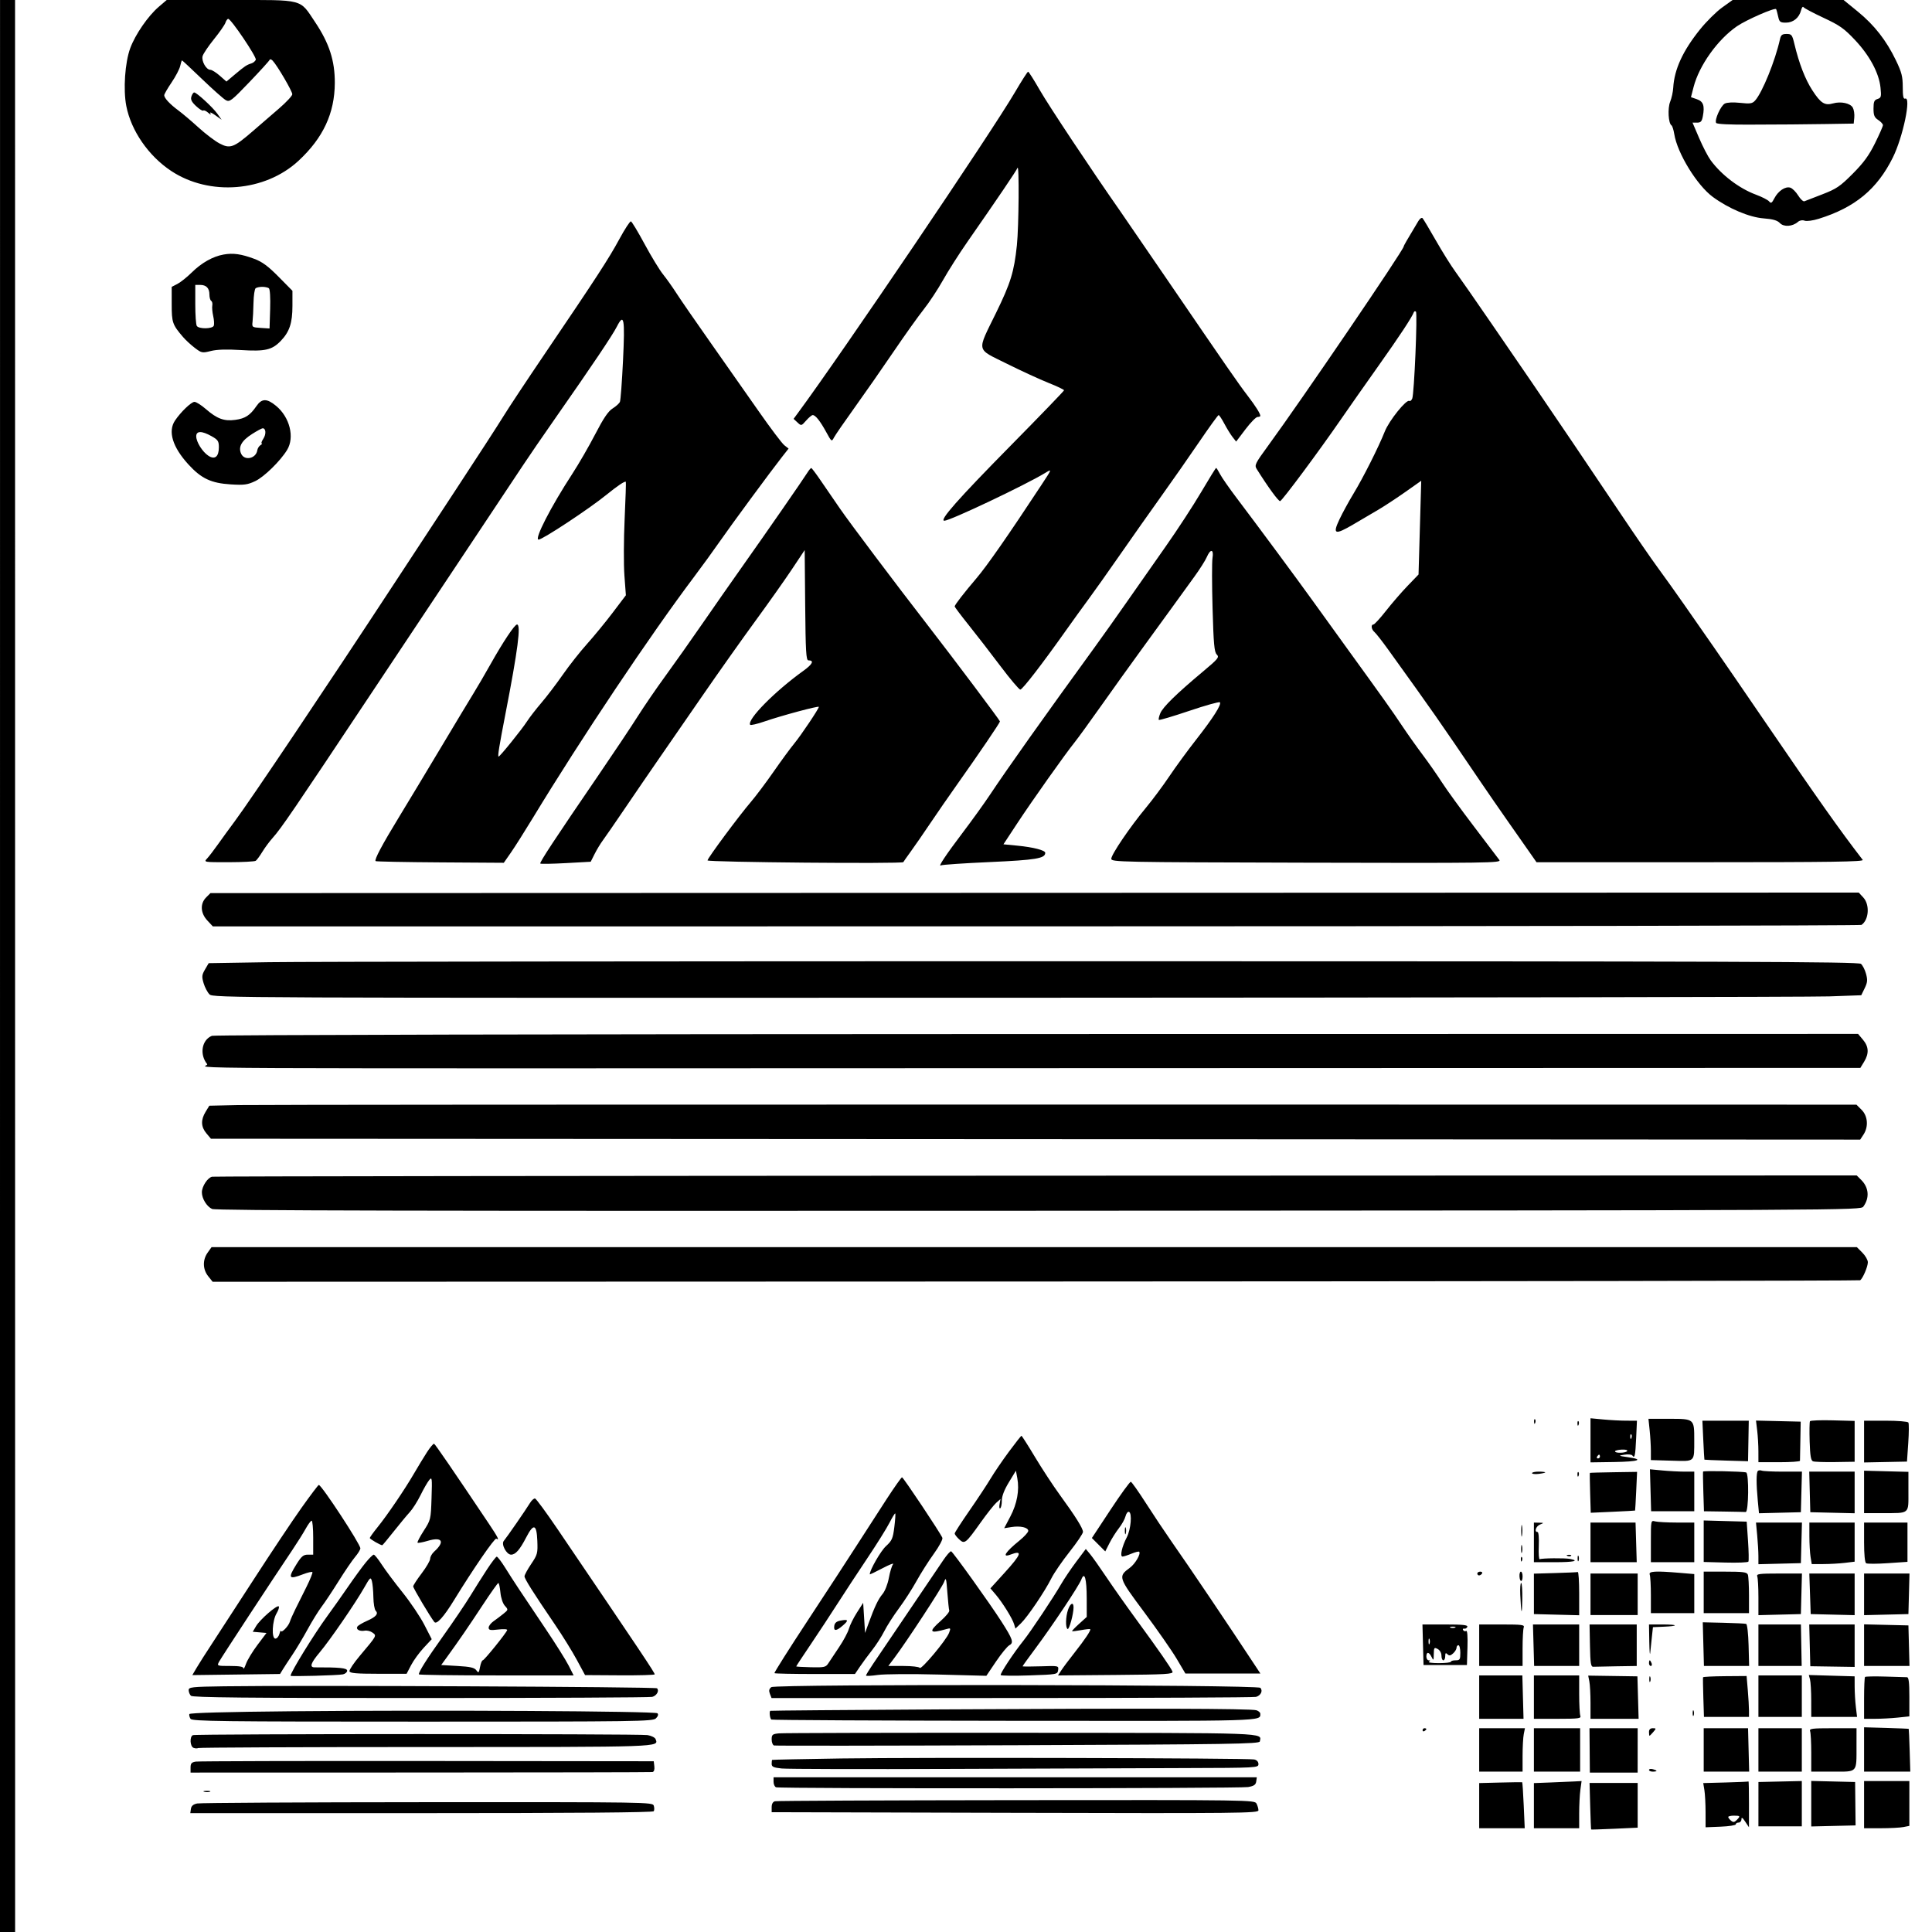 <svg xmlns="http://www.w3.org/2000/svg" width="1024" height="1024" viewBox="0 0 1024 1024" version="1.1">
	<path d="M 0.005 512 L -0.009 1024 4.001 1024 L 8.011 1024 7.994 512 L 7.978 0 3.998 0 L 0.019 0 0.005 512 M 84.167 3.589 C 78.479 8.458, 71.738 18.225, 69.045 25.500 C 66.229 33.107, 65.246 47.460, 66.942 56.184 C 69.490 69.287, 78.693 82.619, 90.682 90.577 C 110.995 104.060, 140.504 101.700, 158.276 85.172 C 171.301 73.059, 177.372 60.024, 177.454 44 C 177.514 32.197, 174.512 22.919, 166.999 11.696 C 158.656 -0.769, 161.598 0, 122.220 -0 L 88.360 -0 84.167 3.589 M 912.750 3.993 C 909.683 6.189, 904.416 11.414, 901.045 15.604 C 891.928 26.937, 887.406 36.778, 886.848 46.500 C 886.722 48.700, 885.990 52.042, 885.222 53.926 C 883.810 57.391, 884.262 65.426, 885.926 66.455 C 886.372 66.730, 887.032 68.799, 887.392 71.052 C 889.022 81.245, 899.429 98.208, 907.840 104.383 C 916.242 110.550, 927.178 115.167, 934.760 115.748 C 939.684 116.126, 942.007 116.794, 943.381 118.231 C 945.463 120.407, 950.076 120.106, 952.934 117.608 C 953.881 116.780, 955.280 116.524, 956.472 116.961 C 957.588 117.369, 960.845 116.935, 963.972 115.962 C 983.172 109.990, 994.921 100.277, 1003.240 83.500 C 1008.635 72.621, 1013.149 50.961, 1009.750 52.266 C 1008.828 52.620, 1008.500 51.010, 1008.499 46.123 C 1008.498 40.569, 1007.916 38.290, 1004.888 32 C 999.807 21.443, 993.464 13.325, 984.702 6.165 L 977.157 -0 947.741 -0 L 918.326 -0 912.750 3.993 M 954.607 5.430 C 953.602 9.432, 950.465 12, 946.579 12 C 943.530 12, 943.083 11.647, 942.462 8.750 C 942.078 6.962, 941.592 5.204, 941.381 4.843 C 940.808 3.863, 925.526 10.542, 920.619 13.918 C 910.394 20.953, 900.586 34.694, 897.639 46.112 L 896.248 51.500 899.374 52.584 C 902.811 53.776, 903.595 56.014, 902.541 61.631 C 902.031 64.353, 901.445 65, 899.493 65 L 897.076 65 900.603 73.241 C 902.543 77.774, 905.296 83.061, 906.719 84.991 C 912.473 92.791, 921.850 99.901, 930.704 103.179 C 933.892 104.359, 937.030 105.968, 937.677 106.754 C 938.659 107.945, 939.119 107.671, 940.448 105.101 C 942.471 101.188, 946.294 98.641, 948.901 99.469 C 950.001 99.818, 951.877 101.683, 953.070 103.613 C 954.263 105.543, 955.748 106.923, 956.369 106.679 C 956.991 106.436, 961.299 104.767, 965.943 102.971 C 973.368 100.099, 975.299 98.788, 981.969 92.092 C 987.733 86.305, 990.566 82.431, 993.776 75.951 C 996.099 71.262, 998 66.931, 998 66.328 C 998 65.724, 996.875 64.493, 995.500 63.592 C 993.459 62.255, 993 61.144, 993 57.544 C 993 53.924, 993.381 53.014, 995.129 52.459 C 997.051 51.849, 997.204 51.263, 996.704 46.416 C 995.906 38.689, 990.963 29.468, 983.191 21.206 C 977.451 15.105, 975.079 13.431, 966.500 9.430 C 961 6.864, 956.222 4.326, 955.882 3.788 C 955.542 3.250, 954.969 3.989, 954.607 5.430 M 119.491 12.028 C 119.137 13.144, 116.401 17.081, 113.410 20.778 C 110.420 24.475, 107.705 28.516, 107.376 29.757 C 106.686 32.369, 109.315 37, 111.488 37 C 112.281 37, 114.526 38.401, 116.475 40.112 L 120.020 43.225 124.609 39.362 C 129.743 35.041, 130.732 34.382, 133.273 33.595 C 134.248 33.293, 135.284 32.423, 135.576 31.662 C 136.120 30.244, 122.466 10, 120.966 10 C 120.509 10, 119.845 10.913, 119.491 12.028 M 943.432 20.750 C 940.918 32.153, 934.056 49.071, 930.231 53.298 C 928.767 54.915, 927.648 55.088, 922.332 54.519 C 918.613 54.121, 915.360 54.272, 914.189 54.899 C 911.993 56.074, 908.627 63.587, 909.595 65.153 C 909.990 65.793, 916.806 66.128, 927.863 66.052 C 937.563 65.984, 947.300 65.938, 949.500 65.949 C 951.700 65.961, 960.025 65.864, 968 65.735 L 982.500 65.500 982.810 62.296 C 982.980 60.534, 982.637 58.191, 982.048 57.089 C 980.772 54.705, 975.688 53.611, 971.500 54.819 C 967.164 56.069, 964.996 54.689, 960.578 47.867 C 956.748 41.951, 953.555 33.697, 951.056 23.250 C 949.901 18.422, 949.569 18, 946.919 18 C 944.590 18, 943.922 18.527, 943.432 20.750 M 142.866 31.777 C 142.665 32.312, 137.863 37.594, 132.197 43.515 C 122.687 53.451, 121.724 54.189, 119.697 53.095 C 118.488 52.442, 112.836 47.429, 107.136 41.954 C 101.435 36.479, 96.633 32, 96.465 32 C 96.297 32, 95.865 33.338, 95.506 34.974 C 95.147 36.609, 93.087 40.546, 90.929 43.724 C 88.771 46.901, 87.019 49.950, 87.036 50.500 C 87.083 52.029, 90.070 55.233, 94.500 58.506 C 96.700 60.131, 101.508 64.204, 105.184 67.556 C 108.860 70.909, 113.862 74.710, 116.299 76.003 C 121.915 78.982, 123.826 78.294, 133.748 69.723 C 137.710 66.300, 144.078 60.800, 147.898 57.500 C 151.719 54.200, 154.879 50.813, 154.922 49.974 C 154.999 48.469, 146.997 34.769, 144.512 32.152 C 143.797 31.399, 143.071 31.233, 142.866 31.777 M 538.024 48.750 C 525.339 70.417, 446.208 187.363, 422.655 219.250 L 420.623 222.001 422.670 223.908 C 424.693 225.792, 424.747 225.780, 427.268 222.907 C 428.672 221.308, 430.240 220, 430.755 220 C 432.207 220, 434.697 223.126, 437.878 228.944 C 440.743 234.183, 440.807 234.228, 442.034 231.882 C 442.720 230.572, 447.644 223.425, 452.977 216 C 458.310 208.575, 467.561 195.300, 473.535 186.500 C 479.509 177.700, 486.727 167.575, 489.575 164 C 492.423 160.425, 497.027 153.450, 499.807 148.500 C 502.586 143.550, 508.380 134.450, 512.680 128.277 C 528.667 105.333, 538.744 90.457, 539.285 89 C 540.263 86.367, 540.004 120.129, 538.971 130 C 537.497 144.069, 535.670 149.997, 527.926 165.832 C 517.622 186.903, 517.124 184.555, 533.638 192.769 C 541.262 196.562, 551.212 201.141, 555.750 202.945 C 560.288 204.749, 563.987 206.512, 563.971 206.862 C 563.956 207.213, 551.304 220.325, 535.857 236 C 507.644 264.630, 497.604 276, 500.536 276 C 503.528 276, 543.208 257.194, 553.927 250.696 C 557.669 248.427, 557.691 248.356, 552.002 257 C 534.320 283.867, 523.150 299.909, 517.535 306.500 C 510.915 314.270, 506 320.624, 506 321.412 C 506 321.755, 509.333 326.191, 513.406 331.268 C 517.480 336.346, 525.044 346.125, 530.215 353 C 535.386 359.875, 540.140 365.500, 540.780 365.500 C 541.926 365.500, 552.282 352.085, 565 334.124 C 568.575 329.075, 573.904 321.695, 576.841 317.722 C 579.779 313.750, 587.344 303.075, 593.651 294 C 599.959 284.925, 609.792 270.975, 615.502 263 C 621.212 255.025, 630.249 242.087, 635.582 234.250 C 640.916 226.412, 645.556 220, 645.892 220 C 646.228 220, 647.608 222.083, 648.959 224.628 C 650.309 227.174, 652.263 230.336, 653.300 231.655 L 655.186 234.052 660.127 227.526 C 662.844 223.937, 665.727 221, 666.534 221 C 667.340 221, 668 220.745, 668 220.434 C 668 219.218, 665.497 215.244, 661.194 209.628 C 656.377 203.340, 651.169 195.825, 618.146 147.500 C 606.495 130.450, 595.386 114.250, 593.460 111.500 C 578.925 90.748, 555.806 55.952, 551.159 47.833 C 548.063 42.425, 545.257 38, 544.924 38 C 544.590 38, 541.486 42.837, 538.024 48.750 M 101.455 51.142 C 100.939 52.766, 101.542 54, 103.948 56.249 C 105.692 57.879, 107.394 58.939, 107.729 58.605 C 108.064 58.270, 109.239 58.784, 110.341 59.748 C 111.627 60.873, 112.039 60.982, 111.491 60.053 C 111.022 59.258, 112.177 59.702, 114.056 61.040 L 117.473 63.473 115.216 60.304 C 112.772 56.871, 104.214 49, 102.927 49 C 102.491 49, 101.829 49.964, 101.455 51.142 M 751.772 117.143 C 745.490 127.612, 744 130.195, 744 130.616 C 744 132.438, 690.125 211.619, 672.107 236.279 C 665.207 245.722, 664.806 246.547, 666.107 248.625 C 672.057 258.134, 677.665 265.817, 678.500 265.605 C 679.625 265.320, 699.006 239.256, 710.552 222.500 C 714.721 216.450, 723.718 203.625, 730.545 194 C 741.777 178.165, 748.336 168.227, 749.353 165.500 C 749.558 164.950, 750.061 164.811, 750.471 165.191 C 751.367 166.023, 749.554 208.755, 748.517 211.244 C 748.117 212.204, 747.432 212.767, 746.994 212.496 C 745.419 211.523, 736.283 222.875, 733.981 228.666 C 730.667 237.005, 722.540 253.145, 717.356 261.685 C 714.913 265.708, 711.582 271.812, 709.952 275.250 C 706.155 283.257, 707.441 283.729, 717.302 277.944 C 721.261 275.621, 727.200 272.130, 730.500 270.186 C 733.800 268.242, 740.276 263.989, 744.892 260.733 L 753.284 254.814 752.569 279.657 L 751.854 304.500 746.072 310.500 C 742.891 313.800, 737.730 319.762, 734.602 323.750 C 731.474 327.738, 728.484 331, 727.957 331 C 726.483 331, 726.823 333.609, 728.476 334.980 C 729.288 335.654, 732.590 339.872, 735.813 344.353 C 760.074 378.085, 761.774 380.518, 785.167 415 C 788.712 420.225, 794.929 429.225, 798.982 435 C 803.035 440.775, 808.158 448.087, 810.367 451.250 L 814.382 457 901.313 457 C 970.706 457, 988.050 456.748, 987.280 455.750 C 975.082 439.941, 963.751 423.918, 935.478 382.500 C 924.966 367.100, 912.760 349.325, 908.354 343 C 903.947 336.675, 896.892 326.550, 892.675 320.500 C 888.458 314.450, 882.194 305.675, 878.755 301 C 875.316 296.325, 866.475 283.500, 859.108 272.500 C 843.872 249.749, 821.770 217.048, 812.134 203 C 808.550 197.775, 798.827 183.600, 790.526 171.500 C 782.226 159.400, 773.615 147.025, 771.391 144 C 769.167 140.975, 764.521 133.550, 761.067 127.500 C 757.612 121.450, 754.426 116.114, 753.986 115.643 C 753.546 115.172, 752.550 115.847, 751.772 117.143 M 328.245 126.781 C 322.707 137.022, 316.172 147.071, 288.500 187.902 C 279.150 201.699, 269.401 216.418, 266.836 220.613 C 264.270 224.808, 253.020 242.167, 241.836 259.188 C 230.651 276.210, 215.695 298.993, 208.600 309.818 C 173.599 363.222, 132.813 424.018, 124.488 435.198 C 121.744 438.882, 117.735 444.392, 115.578 447.444 C 113.421 450.495, 110.816 453.894, 109.789 454.996 C 107.927 456.994, 107.959 457, 121.211 456.985 C 128.520 456.976, 134.974 456.639, 135.553 456.235 C 136.132 455.831, 137.699 453.700, 139.036 451.500 C 140.372 449.300, 142.877 445.925, 144.603 444 C 149.032 439.058, 155.496 429.585, 196.115 368.500 C 215.864 338.800, 241.021 301, 252.020 284.500 C 263.018 268, 274.387 250.900, 277.283 246.500 C 280.180 242.100, 287.898 230.850, 294.434 221.500 C 313.958 193.574, 324.585 177.760, 326.940 173.131 C 330.740 165.661, 331.289 168.688, 330.210 191.144 C 329.671 202.340, 328.931 212.175, 328.565 213 C 328.198 213.825, 326.459 215.400, 324.699 216.500 C 322.372 217.955, 319.865 221.658, 315.500 230.091 C 312.200 236.466, 306.740 245.916, 303.366 251.091 C 291.934 268.627, 283.021 286, 285.457 286 C 287.565 286, 312.276 269.685, 321.382 262.282 C 327.270 257.494, 331.197 254.864, 331.702 255.369 C 331.850 255.517, 331.567 264.382, 331.072 275.069 C 330.577 285.756, 330.523 299.225, 330.950 305 L 331.729 315.500 324.731 324.737 C 320.882 329.817, 314.756 337.283, 311.117 341.329 C 307.478 345.374, 301.708 352.692, 298.297 357.592 C 294.885 362.491, 289.779 369.200, 286.950 372.500 C 284.121 375.800, 280.682 380.248, 279.307 382.384 C 276.542 386.677, 264.973 401, 264.269 401 C 263.682 401, 264.559 395.548, 267.970 378 C 274.470 344.558, 276.220 331, 274.037 331 C 272.777 331, 266.686 340.122, 260.015 352 C 257.080 357.225, 253.008 364.200, 250.966 367.500 C 248.924 370.800, 241.203 383.625, 233.809 396 C 226.414 408.375, 216.445 424.926, 211.655 432.779 C 202.514 447.766, 198.317 455.650, 199.075 456.409 C 199.324 456.658, 214.715 456.959, 233.277 457.079 L 267.025 457.296 270.785 451.898 C 272.853 448.929, 278.096 440.650, 282.437 433.500 C 308.126 391.186, 344.523 336.776, 368.060 305.500 C 372.199 300, 378.242 291.675, 381.487 287 C 387.646 278.130, 408.596 249.686, 414.534 242.132 L 417.968 237.763 415.709 235.986 C 414.467 235.009, 408.313 226.850, 402.035 217.855 C 395.757 208.860, 384.279 192.500, 376.529 181.500 C 368.779 170.500, 360.704 158.800, 358.585 155.500 C 356.466 152.200, 353.232 147.642, 351.399 145.371 C 349.565 143.100, 345.195 135.924, 341.687 129.423 C 338.180 122.922, 334.903 117.481, 334.405 117.333 C 333.907 117.184, 331.135 121.436, 328.245 126.781 M 118.500 134.910 C 112.771 135.940, 106.845 139.283, 101.622 144.432 C 99.127 146.892, 95.716 149.613, 94.043 150.478 L 91 152.051 91.007 161.276 C 91.014 170.973, 91.385 172.046, 97 178.611 C 98.375 180.218, 101.188 182.817, 103.250 184.386 C 106.843 187.118, 107.199 187.187, 111.750 186.038 C 114.965 185.227, 120.100 185.064, 127.642 185.533 C 140.528 186.335, 144.143 185.513, 148.771 180.731 C 153.426 175.921, 155 171.214, 155 162.097 L 155 154.130 147.664 146.698 C 142.120 141.082, 138.985 138.764, 134.831 137.210 C 127.883 134.610, 123.557 134.001, 118.500 134.910 M 103.500 161.254 C 103.500 166.889, 103.864 172.063, 104.309 172.750 C 105.424 174.473, 112.644 174.370, 113.315 172.621 C 113.606 171.863, 113.465 169.562, 113.002 167.507 C 112.538 165.452, 112.321 162.932, 112.518 161.906 C 112.715 160.881, 112.455 159.781, 111.939 159.462 C 111.422 159.143, 111 157.649, 111 156.141 C 111 152.716, 109.346 150.999, 106.050 151.004 L 103.500 151.008 103.500 161.254 M 135.500 152.765 C 134.950 153.169, 134.436 156.650, 134.357 160.500 C 134.278 164.350, 134.053 168.850, 133.857 170.500 C 133.509 173.422, 133.621 173.508, 138.182 173.802 L 142.865 174.104 143.182 163.802 C 143.370 157.706, 143.092 153.200, 142.500 152.765 C 141.950 152.361, 140.375 152.031, 139 152.031 C 137.625 152.031, 136.050 152.361, 135.500 152.765 M 135.907 215.250 C 132.545 220.151, 129.991 221.814, 124.704 222.541 C 118.808 223.352, 115.057 221.973, 109.109 216.811 C 106.694 214.715, 103.981 213, 103.079 213 C 101.385 213, 95.813 218.344, 92.757 222.901 C 88.904 228.644, 91.448 236.963, 99.875 246.177 C 106.710 253.650, 111.892 256.090, 122.301 256.738 C 129.367 257.178, 131.157 256.939, 135.251 255.014 C 139.937 252.810, 148.555 244.392, 152.158 238.500 C 156.262 231.789, 153.588 221.103, 146.301 215.097 C 141.438 211.088, 138.734 211.128, 135.907 215.250 M 133.680 229.988 C 128.011 233.583, 126.171 236.884, 127.818 240.500 C 129.595 244.400, 135.726 243.070, 136.376 238.643 C 136.522 237.651, 137.284 236.433, 138.070 235.935 C 138.857 235.438, 139.152 235.024, 138.727 235.015 C 138.302 235.007, 138.689 233.878, 139.587 232.508 C 141.160 230.107, 140.957 227, 139.227 227 C 138.768 227, 136.271 228.345, 133.680 229.988 M 104.004 231.250 C 104.009 234.244, 107.290 239.489, 110.457 241.564 C 113.869 243.799, 116 242.068, 116 237.062 C 116 233.812, 115.533 233.106, 112.114 231.184 C 106.945 228.279, 103.999 228.303, 104.004 231.250 M 428 250.410 C 425.756 254.011, 406.044 282.448, 393.972 299.500 C 388.131 307.750, 378.360 321.736, 372.258 330.580 C 366.157 339.423, 357.329 351.913, 352.642 358.334 C 347.955 364.756, 341.349 374.395, 337.962 379.755 C 334.575 385.115, 325.342 398.950, 317.444 410.500 C 294.240 444.431, 285.846 457.180, 286.367 457.700 C 286.636 457.969, 292.759 457.863, 299.974 457.464 L 313.093 456.738 315.161 452.619 C 316.298 450.354, 318.234 447.150, 319.463 445.500 C 320.693 443.850, 326.123 435.975, 331.532 428 C 336.940 420.025, 344.954 408.325, 349.340 402 C 353.727 395.675, 364.142 380.600, 372.485 368.500 C 380.829 356.400, 393.353 338.708, 400.317 329.184 C 407.282 319.660, 416.022 307.297, 419.740 301.712 L 426.500 291.557 426.765 320.778 C 426.987 345.287, 427.260 350, 428.456 350 C 431.673 350, 430.709 352.022, 425.813 355.539 C 410.657 366.427, 395.889 381.394, 397.589 384.144 C 397.835 384.542, 401.291 383.744, 405.268 382.370 C 414.129 379.309, 434 373.973, 434 374.654 C 434 375.656, 424.628 389.635, 421.031 394 C 418.990 396.475, 414.038 403.225, 410.025 409 C 406.012 414.775, 400.608 421.975, 398.016 425 C 391.698 432.373, 375 454.889, 375 456.034 C 375 457.003, 478.298 457.916, 478.766 456.952 C 478.912 456.650, 480.712 454.092, 482.766 451.267 C 484.820 448.442, 489.425 441.776, 493 436.453 C 496.575 431.131, 503.054 421.764, 507.397 415.638 C 518.832 399.511, 530 383.073, 530 382.369 C 530 381.808, 505.739 349.492, 492.186 332 C 474.608 309.313, 450.556 277.351, 445.153 269.500 C 441.747 264.550, 437.057 257.719, 434.730 254.320 C 432.404 250.920, 430.275 248.109, 430 248.071 C 429.725 248.034, 428.825 249.087, 428 250.410 M 636.622 260.858 C 632.456 267.930, 624.014 280.867, 617.863 289.608 C 611.711 298.349, 602.445 311.575, 597.272 319 C 592.099 326.425, 584.409 337.260, 580.183 343.077 C 552.870 380.679, 534.040 407.211, 524.527 421.500 C 521.598 425.900, 515.219 434.760, 510.351 441.189 C 501.371 453.048, 496.875 459.814, 498.739 458.661 C 499.304 458.312, 510.957 457.524, 524.633 456.911 C 549.027 455.816, 554 454.988, 554 452.017 C 554 450.664, 547.621 449.026, 539.173 448.209 L 531.847 447.500 539.081 436.500 C 547.022 424.426, 564.455 399.809, 569.531 393.500 C 571.302 391.300, 577.675 382.525, 583.694 374 C 589.714 365.475, 599.233 352.200, 604.849 344.500 C 610.464 336.800, 617.985 326.450, 621.563 321.500 C 625.140 316.550, 630.353 309.350, 633.148 305.500 C 635.944 301.650, 638.860 297.038, 639.629 295.250 C 641.581 290.712, 643.422 291.017, 642.651 295.750 C 642.316 297.813, 642.331 309.811, 642.685 322.414 C 643.219 341.408, 643.600 345.599, 644.914 346.908 C 646.361 348.349, 645.712 349.147, 637.532 355.994 C 623.559 367.690, 616.353 374.735, 614.986 378.034 C 614.296 379.701, 613.950 381.283, 614.218 381.551 C 614.486 381.819, 621.716 379.675, 630.286 376.786 C 638.855 373.897, 646.176 371.843, 646.555 372.221 C 647.604 373.270, 643.019 380.492, 633.986 392.018 C 629.496 397.746, 623.096 406.498, 619.763 411.467 C 616.429 416.435, 610.841 423.945, 607.344 428.155 C 598.947 438.265, 589 452.918, 589 455.178 C 589 456.903, 593.524 456.993, 692.456 457.241 C 788.946 457.483, 795.831 457.388, 794.706 455.830 C 794.043 454.911, 787.936 446.858, 781.136 437.935 C 774.336 429.011, 766.718 418.513, 764.207 414.605 C 761.695 410.697, 757.100 404.125, 753.994 400 C 750.888 395.875, 745.946 388.900, 743.012 384.500 C 737.731 376.579, 733.866 371.145, 713.498 343 C 707.727 335.025, 699.773 324, 695.822 318.500 C 687.630 307.094, 666.164 278.084, 655.494 264 C 651.536 258.775, 647.544 253.037, 646.623 251.250 C 645.702 249.463, 644.779 248, 644.572 248 C 644.365 248, 640.787 253.786, 636.622 260.858 M 109.271 475.638 C 105.972 478.938, 106.232 483.966, 109.905 487.898 L 112.810 491.008 549.155 490.977 C 789.145 490.960, 985.995 490.621, 986.600 490.223 C 990.568 487.616, 991.119 479.499, 987.588 475.689 L 985.175 473.086 548.359 473.226 L 111.542 473.367 109.271 475.638 M 142.555 509.979 L 110.611 510.500 108.669 513.825 C 106.972 516.732, 106.878 517.651, 107.921 521.132 C 108.578 523.323, 109.973 525.973, 111.023 527.023 C 112.895 528.895, 120.918 528.929, 532.716 528.824 C 763.597 528.764, 960.150 528.442, 969.500 528.108 L 986.500 527.500 988.304 523.809 C 989.797 520.755, 989.925 519.436, 989.047 516.175 C 988.463 514.007, 987.245 511.618, 986.339 510.866 C 984.953 509.716, 920.598 509.497, 579.596 509.479 C 356.793 509.467, 160.125 509.692, 142.555 509.979 M 112.308 549.010 C 106.933 551.175, 105.639 558.862, 109.787 563.985 C 111.882 566.573, 52.156 566.297, 574.265 566.131 L 986.029 566 988.011 562.750 C 990.693 558.352, 990.508 554.757, 987.411 551.077 L 984.822 548 549.661 548.063 C 300.549 548.100, 113.563 548.504, 112.308 549.010 M 126.219 585.721 L 110.939 586.052 108.973 589.276 C 106.352 593.575, 106.489 597.239, 109.401 600.700 L 111.802 603.553 548.873 603.784 L 985.944 604.015 987.699 601.336 C 990.420 597.183, 989.991 591.537, 986.705 588.250 L 983.955 585.500 562.727 585.445 C 331.052 585.415, 134.624 585.539, 126.219 585.721 M 112.439 623.681 C 110.063 624.152, 107 628.811, 107 631.954 C 107 635.275, 109.582 639.489, 112.406 640.775 C 114.340 641.657, 220.861 641.886, 550.561 641.720 C 984.880 641.501, 986.165 641.494, 987.624 639.500 C 990.981 634.911, 990.548 629.457, 986.505 625.414 L 984.091 623 549.295 623.136 C 310.158 623.211, 113.573 623.456, 112.439 623.681 M 110.068 663.904 C 107.309 667.779, 107.423 672.766, 110.355 676.431 L 112.700 679.361 548.879 679.221 C 788.778 679.145, 985.441 678.845, 985.908 678.557 C 987.285 677.706, 990 671.379, 990 669.022 C 990 667.825, 988.685 665.531, 987.077 663.923 L 984.154 661 548.145 661 L 112.136 661 110.068 663.904 M 813.079 753.583 C 813.127 754.748, 813.364 754.985, 813.683 754.188 C 813.972 753.466, 813.936 752.603, 813.604 752.271 C 813.272 751.939, 813.036 752.529, 813.079 753.583 M 843 763.399 L 843 775.087 855.500 774.902 C 868.567 774.708, 871.693 773.595, 862.750 772.321 C 857.678 771.598, 857.619 771.553, 861 771.014 C 862.925 770.708, 864.813 770.903, 865.196 771.449 C 866.427 773.206, 866.757 771.682, 867.191 762.250 L 867.616 753 862.058 752.993 C 859.001 752.989, 853.462 752.699, 849.750 752.348 L 843 751.711 843 763.399 M 874.358 758.147 C 874.711 761.527, 875 766.449, 875 769.084 L 875 773.875 885.951 774.188 C 898.658 774.550, 897.964 775.185, 897.986 763.184 C 898.007 752.015, 897.990 752, 884.822 752 L 873.715 752 874.358 758.147 M 959.323 753.282 C 959.059 753.712, 958.983 758.542, 959.154 764.014 C 959.392 771.625, 959.810 774.097, 960.932 774.527 C 961.738 774.837, 967.034 775.016, 972.699 774.925 L 983 774.761 983 763.941 L 983 753.121 971.402 752.811 C 965.023 752.640, 959.587 752.852, 959.323 753.282 M 836.079 754.583 C 836.127 755.748, 836.364 755.985, 836.683 755.188 C 836.972 754.466, 836.936 753.603, 836.604 753.271 C 836.272 752.939, 836.036 753.529, 836.079 754.583 M 902.777 763.250 C 903.037 768.888, 903.306 773.570, 903.375 773.655 C 903.444 773.739, 908.675 773.960, 915 774.144 L 926.500 774.478 926.692 763.739 L 926.884 753 914.594 753 L 902.304 753 902.777 763.250 M 931.348 758.217 C 931.697 761.123, 931.987 766.087, 931.991 769.250 L 932 775 943 775 C 949.050 775, 954.011 774.663, 954.025 774.250 C 954.039 773.837, 954.130 769, 954.228 763.500 L 954.406 753.500 942.560 753.217 L 930.714 752.934 931.348 758.217 M 988 764.065 L 988 775.129 999.368 774.902 L 1010.736 774.675 1011.415 764.818 C 1011.789 759.397, 1011.821 754.520, 1011.488 753.981 C 1011.149 753.432, 1005.840 753, 999.441 753 L 988 753 988 764.065 M 864.079 761.583 C 864.127 762.748, 864.364 762.985, 864.683 762.188 C 864.972 761.466, 864.936 760.603, 864.604 760.271 C 864.272 759.939, 864.036 760.529, 864.079 761.583 M 534.728 769.457 C 531.289 774.109, 526.921 780.521, 525.023 783.707 C 523.125 786.893, 518.068 794.546, 513.786 800.713 C 509.504 806.881, 506 812.315, 506 812.789 C 506 813.263, 507.040 814.629, 508.312 815.823 C 511.245 818.579, 511.806 818.145, 519.735 807 C 523.060 802.325, 526.796 797.600, 528.036 796.500 L 530.291 794.500 529.790 797.220 C 529.514 798.716, 529.674 799.702, 530.144 799.411 C 530.615 799.120, 531 797.280, 531 795.322 C 531 792.974, 532.270 789.674, 534.729 785.631 L 538.459 779.500 539.201 783.500 C 540.374 789.820, 539.071 796.982, 535.519 803.743 L 532.238 809.986 536.072 809.372 C 540.783 808.619, 545 809.576, 545 811.399 C 545 812.147, 542.862 814.491, 540.250 816.607 C 532.867 822.588, 530.843 825.771, 535.565 823.975 C 542.181 821.460, 541.476 823.645, 532.469 833.566 L 524.939 841.861 527.771 845.180 C 531.360 849.388, 536.571 857.786, 537.490 860.844 L 538.194 863.188 541.109 860.396 C 544.608 857.043, 553.792 843.466, 557.293 836.470 C 558.678 833.704, 563.003 827.407, 566.905 822.478 C 570.807 817.549, 574 812.813, 574 811.954 C 574 810.054, 570.082 803.790, 561.653 792.212 C 558.165 787.420, 552.273 778.438, 548.560 772.250 C 544.848 766.063, 541.624 761, 541.396 761 C 541.168 761, 538.167 764.806, 534.728 769.457 M 226.286 769.728 C 224.592 772.352, 221.509 777.425, 219.434 781 C 214.554 789.408, 205.221 803.145, 200.073 809.500 C 197.844 812.250, 196.016 814.805, 196.011 815.177 C 196.002 815.739, 201.631 819, 202.611 819 C 202.777 819, 205.494 815.737, 208.648 811.750 C 211.802 807.763, 215.635 803.140, 217.167 801.478 C 218.698 799.815, 221.271 795.765, 222.885 792.478 C 224.499 789.190, 226.557 785.600, 227.460 784.500 C 228.997 782.626, 229.077 783.222, 228.725 794 C 228.357 805.324, 228.293 805.589, 224.592 811.333 C 222.524 814.541, 221.051 817.384, 221.318 817.651 C 221.584 817.918, 224.030 817.475, 226.752 816.666 C 234.417 814.390, 235.983 817.085, 230.093 822.416 C 228.942 823.458, 228 825.135, 228 826.144 C 228 827.152, 225.975 830.640, 223.500 833.895 C 221.025 837.149, 219 840.269, 219 840.827 C 219 841.757, 228.004 856.917, 230.207 859.696 C 231.414 861.218, 235.207 857, 240.722 848 C 250.697 831.724, 262.199 815.005, 263.057 815.535 C 264.863 816.652, 263.969 814.844, 259.179 807.695 C 239.783 778.748, 230.675 765.462, 230.070 765.228 C 229.683 765.078, 227.980 767.103, 226.286 769.728 M 856.004 769.250 C 855.998 770.335, 861.774 770.174, 862.457 769.070 C 862.776 768.553, 861.473 768.220, 859.520 768.320 C 857.589 768.419, 856.007 768.837, 856.004 769.250 M 846.500 772 C 846.160 772.550, 846.359 773, 846.941 773 C 847.523 773, 848 772.550, 848 772 C 848 771.450, 847.802 771, 847.559 771 C 847.316 771, 846.840 771.450, 846.500 772 M 874.812 789.877 L 875.125 801 886.562 801 L 898 801 898 790.500 L 898 780 892.750 779.993 C 889.862 779.989, 884.575 779.709, 881 779.370 L 874.500 778.753 874.812 789.877 M 902.663 779.972 C 902.563 780.262, 902.628 785.112, 902.807 790.750 L 903.133 801 913.566 801.150 C 919.305 801.232, 924.563 801.345, 925.250 801.400 C 926.814 801.525, 927.060 780.928, 925.500 780.436 C 923.669 779.858, 902.847 779.435, 902.663 779.972 M 931.698 779.636 C 930.832 780.501, 930.816 786.398, 931.655 795.281 L 932.295 802.063 943.398 801.781 L 954.500 801.500 954.784 790.750 L 955.068 780 945.116 780 C 939.642 780, 934.541 779.761, 933.780 779.469 C 933.018 779.177, 932.082 779.252, 931.698 779.636 M 987.998 790.750 L 988 802 997.750 801.986 C 1012.418 801.966, 1011.500 802.733, 1011.500 790.505 L 1011.500 780.111 999.748 779.806 L 987.996 779.500 987.998 790.750 M 812 780.799 C 812 781.239, 813.575 781.415, 815.500 781.190 C 817.425 780.965, 819 780.605, 819 780.391 C 819 780.176, 817.425 780, 815.500 780 C 813.575 780, 812 780.360, 812 780.799 M 836.079 781.583 C 836.127 782.748, 836.364 782.985, 836.683 782.188 C 836.972 781.466, 836.936 780.603, 836.604 780.271 C 836.272 779.939, 836.036 780.529, 836.079 781.583 M 842.669 780.663 C 842.576 780.752, 842.641 785.543, 842.812 791.310 L 843.125 801.795 854.812 801.271 C 861.241 800.983, 866.556 800.692, 866.625 800.624 C 866.694 800.556, 866.962 795.916, 867.220 790.312 L 867.690 780.125 855.263 780.312 C 848.429 780.416, 842.761 780.573, 842.669 780.663 M 959.216 790.750 L 959.500 801.500 971.250 801.782 L 983 802.063 983 791.032 L 983 780 970.966 780 L 958.932 780 959.216 790.750 M 469.983 794.469 C 465.867 800.777, 458.900 811.570, 454.500 818.453 C 450.100 825.336, 438.295 843.432, 428.267 858.667 C 418.239 873.902, 410.233 886.567, 410.478 886.811 C 410.722 887.055, 420.421 887.255, 432.032 887.255 L 453.142 887.255 455.762 883.378 C 457.203 881.245, 460.132 877.277, 462.271 874.559 C 464.410 871.842, 467.298 867.342, 468.689 864.559 C 470.081 861.777, 473.560 856.350, 476.421 852.500 C 479.283 848.650, 483.488 842.125, 485.766 838 C 488.044 833.875, 492.186 827.354, 494.968 823.508 C 497.785 819.615, 499.784 815.880, 499.478 815.082 C 498.566 812.706, 478.761 783, 478.089 783 C 477.746 783, 474.098 788.161, 469.983 794.469 M 588.609 800.180 L 578.718 815.184 582.267 818.733 L 585.815 822.282 588.041 817.891 C 589.265 815.476, 591.526 811.898, 593.066 809.941 C 594.606 807.983, 596.175 805.151, 596.552 803.647 C 596.930 802.143, 597.747 801.093, 598.369 801.312 C 600.143 801.938, 599.398 810.623, 597.211 814.819 C 594.648 819.737, 593.480 825, 594.953 825 C 595.564 825, 597.694 824.319, 599.686 823.487 C 601.677 822.655, 603.524 822.190, 603.788 822.455 C 604.818 823.484, 601.725 828.827, 598.885 830.927 C 592.527 835.628, 592.609 835.882, 606.494 854.539 C 613.436 863.868, 621.180 874.987, 623.701 879.250 L 628.285 887 648.157 887 L 668.029 887 665.765 883.561 C 650.116 859.796, 631.249 831.810, 620.670 816.668 C 617.277 811.810, 611.290 802.828, 607.366 796.707 C 603.442 790.585, 599.842 785.487, 599.366 785.377 C 598.890 785.266, 594.049 791.928, 588.609 800.180 M 159.752 799.250 C 154.967 805.987, 143.633 822.975, 134.565 837 C 125.497 851.025, 115.473 866.454, 112.289 871.287 C 109.105 876.120, 105.474 881.821, 104.219 883.956 L 101.939 887.839 125.181 887.543 L 148.424 887.247 149.873 884.874 C 150.671 883.568, 152.988 880.025, 155.022 877 C 157.057 873.975, 160.662 867.946, 163.033 863.601 C 165.404 859.257, 168.744 853.857, 170.455 851.601 C 172.166 849.346, 176.234 843.225, 179.495 838 C 182.756 832.775, 186.679 827.022, 188.212 825.215 C 189.745 823.409, 191 821.353, 191 820.646 C 191 818.413, 170.531 787.185, 168.976 787.047 C 168.688 787.021, 164.537 792.513, 159.752 799.250 M 280.827 796.736 C 278.809 800.070, 268.491 814.998, 267 816.741 C 265.525 818.464, 268.477 824, 270.871 824 C 273.242 824, 275.504 821.421, 278.903 814.843 C 282.808 807.286, 284.429 807.767, 284.791 816.589 C 285.064 823.273, 284.878 823.980, 281.541 828.940 C 279.593 831.833, 278 834.771, 278 835.468 C 278 836.817, 282.534 844.003, 294.109 861 C 298.042 866.774, 303.248 875.176, 305.677 879.669 L 310.095 887.839 328.547 887.956 C 338.696 888.020, 347 887.787, 347 887.439 C 347 886.506, 340.187 876.320, 295.536 810.500 C 289.567 801.700, 284.191 794.381, 283.591 794.236 C 282.991 794.092, 281.747 795.217, 280.827 796.736 M 471.492 807.017 C 470.038 809.885, 464.720 818.401, 459.674 825.940 C 454.628 833.479, 447.498 844.339, 443.829 850.073 C 440.160 855.808, 433.748 865.552, 429.579 871.726 C 425.411 877.900, 422.004 883.075, 422.010 883.226 C 422.015 883.377, 425.518 883.581, 429.795 883.679 C 436.891 883.842, 437.697 883.659, 439.035 881.579 C 439.841 880.326, 442.409 876.469, 444.743 873.007 C 447.076 869.545, 449.410 865.173, 449.930 863.292 C 450.449 861.410, 452.365 857.542, 454.187 854.695 L 457.500 849.519 458 857.510 L 458.500 865.500 460.322 860.500 C 463.586 851.543, 465.461 847.608, 467.768 844.864 C 469.056 843.333, 470.501 839.645, 471.111 836.334 C 471.702 833.125, 472.706 829.855, 473.342 829.066 C 473.979 828.278, 471.462 829.238, 467.750 831.201 C 464.038 833.163, 461 834.609, 461 834.413 C 461 832.133, 466.809 822.029, 469.577 819.493 C 472.763 816.575, 473.264 815.432, 474.016 809.367 C 474.483 805.607, 474.700 802.367, 474.499 802.166 C 474.299 801.965, 472.945 804.148, 471.492 807.017 M 162.023 810.250 C 160.733 812.587, 157.556 817.650, 154.964 821.500 C 144.576 836.930, 117.227 878.640, 116.115 880.750 C 114.939 882.982, 114.984 883, 121.965 883 C 126.903 883, 129.013 883.373, 129.044 884.250 C 129.068 884.938, 129.677 883.849, 130.398 881.831 C 131.119 879.813, 133.854 875.313, 136.477 871.831 L 141.244 865.500 137.602 865.188 L 133.960 864.877 135.725 861.888 C 137.814 858.351, 146.836 850.503, 147.756 851.422 C 148.107 851.774, 147.577 853.446, 146.577 855.139 C 144.260 859.062, 143.820 868.500, 145.955 868.500 C 146.755 868.500, 147.723 867.375, 148.105 866 C 148.488 864.625, 148.845 863.907, 148.900 864.405 C 149.059 865.843, 152.880 861.956, 153.608 859.618 C 153.970 858.453, 155.275 855.475, 156.507 853 C 157.739 850.525, 160.400 845.183, 162.420 841.129 C 164.439 837.075, 165.856 833.523, 165.568 833.235 C 165.280 832.947, 163.107 833.451, 160.739 834.356 C 152.950 837.330, 152.460 836.609, 157.149 829.066 C 159.740 824.899, 160.805 824, 163.149 824 L 166 824 166 815 C 166 810.050, 165.633 806, 165.184 806 C 164.735 806, 163.313 807.913, 162.023 810.250 M 875 816.883 L 875 828 886.500 828 L 898 828 898 817.500 L 898 807 888.750 806.986 C 883.663 806.979, 878.487 806.701, 877.250 806.370 C 875.015 805.771, 875 805.843, 875 816.883 M 903 816.879 L 903 827.879 914.598 828.189 C 920.977 828.360, 926.419 828.138, 926.691 827.696 C 926.963 827.253, 926.871 822.303, 926.487 816.696 L 925.788 806.500 914.394 806.190 L 903 805.879 903 816.879 M 806.286 811.500 C 806.294 814.250, 806.488 815.256, 806.718 813.736 C 806.947 812.216, 806.941 809.966, 806.704 808.736 C 806.467 807.506, 806.279 808.750, 806.286 811.500 M 813 817.500 L 813 828 824.167 828 C 834.031 828, 837.370 827.283, 832.221 826.270 C 829.444 825.724, 817.065 825.842, 816.123 826.424 C 815.649 826.717, 815.405 823.592, 815.581 819.478 C 815.764 815.194, 815.495 812, 814.951 812 C 813.049 812, 814.060 808.911, 816.250 808.031 C 818.413 807.162, 818.393 807.124, 815.750 807.063 L 813 807 813 817.500 M 843 817.500 L 843 828 855.250 828.002 L 867.500 828.004 867.186 817.502 L 866.871 807 854.936 807 L 843 807 843 817.500 M 931.348 813.750 C 931.699 817.462, 931.989 822.427, 931.993 824.783 L 932 829.066 943.250 828.783 L 954.500 828.500 954.784 817.750 L 955.068 807 942.889 807 L 930.711 807 931.348 813.750 M 959.011 814.250 C 959.017 818.237, 959.301 823.188, 959.642 825.250 L 960.262 829 966.381 828.991 C 969.746 828.987, 974.862 828.699, 977.750 828.352 L 983 827.721 983 817.361 L 983 807 971 807 L 959 807 959.011 814.250 M 988 817.441 C 988 823.886, 988.416 828.139, 989.088 828.554 C 989.687 828.924, 994.862 828.908, 1000.588 828.517 L 1011 827.808 1011 817.404 L 1011 807 999.500 807 L 988 807 988 817.441 M 596.195 811.500 C 596.215 813.150, 596.439 813.704, 596.693 812.731 C 596.947 811.758, 596.930 810.408, 596.656 809.731 C 596.382 809.054, 596.175 809.850, 596.195 811.500 M 806.232 821 C 806.232 822.925, 806.438 823.712, 806.689 822.750 C 806.941 821.788, 806.941 820.212, 806.689 819.250 C 806.438 818.288, 806.232 819.075, 806.232 821 M 570.437 827.743 C 567.653 831.459, 564.077 836.750, 562.492 839.500 C 558.374 846.644, 546.290 864.787, 542.511 869.500 C 537.259 876.050, 529.948 887.107, 530.391 887.829 C 530.618 888.198, 537.485 888.275, 545.652 888 C 560.254 887.508, 560.505 887.462, 560.829 885.180 C 561.156 882.872, 561.103 882.861, 551.577 883.180 C 546.307 883.356, 541.997 883.345, 541.998 883.157 C 541.999 882.968, 545.075 878.693, 548.834 873.657 C 557.751 861.710, 571.836 840.563, 573.112 837.206 C 574.837 832.668, 575.968 836.624, 575.985 847.253 L 576 857.005 571.974 860.643 C 569.759 862.644, 568.072 864.403, 568.224 864.553 C 568.376 864.704, 570.525 864.455, 573 864 C 575.475 863.545, 577.648 863.320, 577.830 863.500 C 578.350 864.015, 575.065 868.935, 569.483 876 C 566.659 879.575, 563.541 883.741, 562.554 885.257 L 560.761 888.014 591.391 887.757 C 618.138 887.533, 621.948 887.310, 621.446 886 C 620.698 884.050, 614.187 874.672, 602.353 858.500 C 597.121 851.350, 589.973 841.225, 586.469 836 C 582.965 830.775, 579.064 825.259, 577.799 823.743 L 575.500 820.987 570.437 827.743 M 499.905 826.992 C 498.032 829.772, 489.750 842.017, 481.500 854.203 C 473.250 866.389, 464.813 878.857, 462.750 881.908 C 460.688 884.960, 459 887.730, 459 888.063 C 459 888.396, 461.813 888.262, 465.250 887.764 C 468.704 887.264, 482.974 887.161, 497.149 887.535 L 522.797 888.210 527.909 880.635 C 530.721 876.468, 533.902 872.588, 534.979 872.011 C 537.433 870.698, 536.810 868.843, 530.735 859.370 C 524.541 849.710, 505.086 822.557, 504.116 822.218 C 503.673 822.063, 501.778 824.212, 499.905 826.992 M 193.779 828.250 C 191.875 830.587, 187.694 836.321, 184.488 840.991 C 181.282 845.661, 176.350 852.636, 173.528 856.491 C 166.452 866.159, 154.001 886.376, 154 888.200 C 153.999 888.672, 179.243 887.987, 181.750 887.447 C 182.988 887.180, 184 886.295, 184 885.481 C 184 884.092, 179.948 883.681, 166.750 883.733 C 163.919 883.744, 164.708 881.421, 169.451 875.787 C 174.858 869.364, 188.363 849.727, 193.021 841.514 C 196.183 835.940, 196.464 835.699, 197.109 838.014 C 197.489 839.381, 197.845 843.222, 197.900 846.550 C 197.955 849.877, 198.501 853.101, 199.113 853.713 C 200.734 855.334, 199.315 856.973, 194.412 859.142 C 192.031 860.195, 189.782 861.544, 189.413 862.140 C 188.504 863.611, 190.641 864.789, 193.315 864.291 C 194.517 864.067, 196.377 864.532, 197.450 865.324 C 199.725 867.006, 199.866 866.747, 190.721 877.601 C 187.542 881.373, 185.067 885.060, 185.221 885.793 C 185.438 886.832, 188.813 887.128, 200.500 887.135 L 215.500 887.144 217.892 882.558 C 219.208 880.036, 222.205 875.910, 224.553 873.389 L 228.821 868.806 224.891 861.142 C 222.730 856.926, 217.534 849.208, 213.344 843.989 C 209.154 838.770, 204.199 832.138, 202.332 829.250 C 200.466 826.362, 198.557 824, 198.090 824 C 197.623 824, 195.683 825.913, 193.779 828.250 M 830.813 824.683 C 831.534 824.972, 832.397 824.936, 832.729 824.604 C 833.061 824.272, 832.471 824.036, 831.417 824.079 C 830.252 824.127, 830.015 824.364, 830.813 824.683 M 836.158 826 C 836.158 827.375, 836.385 827.938, 836.662 827.250 C 836.940 826.563, 836.940 825.438, 836.662 824.750 C 836.385 824.063, 836.158 824.625, 836.158 826 M 258.125 831.816 C 255.719 835.492, 251.690 841.875, 249.171 846 C 246.652 850.125, 240.223 859.632, 234.885 867.127 C 226.102 879.457, 222 885.927, 222 887.450 C 222 887.753, 240.458 888, 263.017 888 L 304.034 888 301.379 882.750 C 299.919 879.862, 294.398 871.082, 289.112 863.238 C 275.949 843.706, 272.112 837.900, 267.782 830.960 C 265.737 827.682, 263.712 825.030, 263.282 825.066 C 262.852 825.102, 260.531 828.140, 258.125 831.816 M 806.079 826.583 C 806.127 827.748, 806.364 827.985, 806.683 827.188 C 806.972 826.466, 806.936 825.603, 806.604 825.271 C 806.272 824.939, 806.036 825.529, 806.079 826.583 M 783 834 C 783 834.550, 783.423 835, 783.941 835 C 784.459 835, 785.160 834.550, 785.500 834 C 785.840 833.450, 785.416 833, 784.559 833 C 783.702 833, 783 833.450, 783 834 M 805.356 835.499 C 805.544 838.757, 807 838.758, 807 835.500 C 807 834.125, 806.598 833, 806.106 833 C 805.614 833, 805.276 834.125, 805.356 835.499 M 824.250 833.747 L 813 834.066 813.004 844.783 L 813.009 855.500 825.004 855.806 L 837 856.113 837 844.556 C 837 838.200, 836.663 833.096, 836.250 833.214 C 835.837 833.331, 830.438 833.571, 824.250 833.747 M 874.393 834.582 C 874.727 835.452, 875 840.402, 875 845.582 L 875 855 886.500 855 L 898 855 898 844.647 L 898 834.293 890.349 833.647 C 877.330 832.546, 873.694 832.759, 874.393 834.582 M 903 844 L 903 855 915 855 L 927 855 927 845.582 C 927 840.402, 926.727 835.452, 926.393 834.582 C 925.889 833.267, 923.859 833, 914.393 833 L 903 833 903 844 M 843 845 L 843 856 855.500 856 L 868 856 868 845 L 868 834 855.500 834 L 843 834 843 845 M 931.393 835.582 C 931.727 836.452, 932 841.417, 932 846.615 L 932 856.066 943.250 855.783 L 954.500 855.500 954.784 844.750 L 955.068 834 942.927 834 C 932.267 834, 930.860 834.193, 931.393 835.582 M 959.341 844.750 L 959.712 855.500 971.356 855.782 L 983 856.063 983 845.032 L 983 834 970.985 834 L 958.970 834 959.341 844.750 M 988 845.032 L 988 856.063 999.750 855.782 L 1011.500 855.500 1011.784 844.750 L 1012.068 834 1000.034 834 L 988 834 988 845.032 M 500.376 838.500 C 499.294 841.421, 480.427 870.239, 474.024 878.750 L 470.827 883 478.854 883 C 483.270 883, 487.159 883.449, 487.498 883.997 C 488.241 885.198, 501.562 869.283, 503.017 865.456 C 503.973 862.941, 503.888 862.800, 501.772 863.402 C 492.516 866.035, 491.856 865.067, 498.750 858.966 C 501.363 856.653, 503.330 854.253, 503.123 853.631 C 502.915 853.009, 502.462 848.675, 502.116 844 C 501.545 836.288, 501.383 835.778, 500.376 838.500 M 255.793 850.777 C 248.234 862.273, 243.156 869.670, 236.952 878.216 L 233.843 882.500 242.505 883 C 249.271 883.391, 251.452 883.890, 252.467 885.281 C 253.641 886.891, 253.829 886.724, 254.428 883.531 C 254.793 881.589, 255.443 880, 255.875 880 C 256.661 880, 268.219 865.708, 268.820 863.992 C 269.004 863.467, 266.979 863.334, 264.070 863.678 C 259.848 864.178, 259 864.012, 259 862.686 C 259 861.810, 260.158 860.285, 261.572 859.297 C 262.987 858.309, 265.346 856.530, 266.813 855.345 C 269.443 853.220, 269.454 853.159, 267.595 851.105 C 266.488 849.882, 265.509 846.949, 265.227 844.010 C 264.962 841.255, 264.465 839.012, 264.123 839.027 C 263.780 839.042, 260.032 844.329, 255.793 850.777 M 805.780 845.248 C 806.255 855.875, 806.693 856.899, 806.850 847.750 C 806.933 842.938, 806.663 838.999, 806.250 838.998 C 805.837 838.997, 805.626 841.810, 805.780 845.248 M 566.098 853.149 C 564.799 856.876, 564.652 862.667, 565.838 863.400 C 566.681 863.921, 569 855.505, 569 851.924 C 569 848.942, 567.317 849.653, 566.098 853.149 M 445.500 858.943 C 443.373 859.347, 442.407 860.166, 442.180 861.756 C 441.768 864.653, 443.193 864.599, 446.694 861.585 C 449.953 858.780, 449.669 858.152, 445.500 858.943 M 902.811 871.426 L 903.121 883 915.098 883 L 927.075 883 926.787 872.017 C 926.626 865.851, 926.061 860.886, 925.500 860.698 C 924.950 860.513, 919.550 860.247, 913.500 860.106 L 902.500 859.851 902.811 871.426 M 754.216 871.750 L 754.500 882.500 766 882.500 L 777.500 882.500 777.789 873.167 C 777.969 867.323, 777.715 864.058, 777.108 864.433 C 776.574 864.763, 775.849 864.564, 775.495 863.992 C 775.141 863.419, 775.391 863.074, 776.051 863.225 C 776.710 863.376, 777.456 862.938, 777.708 862.250 C 778.059 861.294, 775.321 861, 766.050 861 L 753.932 861 754.216 871.750 M 784 872 L 784 883 795.500 883 L 807 883 807 873.582 C 807 868.402, 807.273 863.452, 807.607 862.582 C 808.140 861.193, 806.736 861, 796.107 861 L 784 861 784 872 M 812.812 871.998 L 813.125 883 825.062 883 L 837 883 837 872 L 837 861 824.750 860.998 L 812.500 860.996 812.812 871.998 M 842.720 872.249 C 842.904 881.627, 843.195 883.486, 844.470 883.417 C 845.312 883.371, 850.837 883.259, 856.750 883.167 L 867.500 883.001 867.500 872.002 L 867.500 861.002 855 861 L 842.500 860.999 842.720 872.249 M 874.160 870.250 C 874.248 875.337, 874.473 877.925, 874.659 876 C 874.846 874.075, 875.245 870.233, 875.545 867.463 L 876.091 862.426 881.735 862.189 C 889.952 861.846, 889.548 861, 881.167 861 L 874 861 874.160 870.250 M 932 872 L 932 883 943.464 883 L 954.928 883 954.724 872 L 954.520 861 943.260 861 L 932 861 932 872 M 959.217 872.069 L 959.500 883.138 971.250 883.319 L 983 883.500 983 872.250 L 983 861 970.967 861 L 958.934 861 959.217 872.069 M 988 871.968 L 988 883 1000.034 883 L 1012.068 883 1011.784 872.250 L 1011.500 861.500 999.750 861.218 L 988 860.937 988 871.968 M 768.750 862.662 C 769.438 862.940, 770.563 862.940, 771.250 862.662 C 771.938 862.385, 771.375 862.158, 770 862.158 C 768.625 862.158, 768.063 862.385, 768.750 862.662 M 757.158 870 C 757.158 871.375, 757.385 871.938, 757.662 871.250 C 757.940 870.563, 757.940 869.438, 757.662 868.750 C 757.385 868.063, 757.158 868.625, 757.158 870 M 772 873.345 C 772 874.085, 771.184 875.429, 770.186 876.331 C 768.787 877.597, 768.101 877.701, 767.186 876.786 C 766.271 875.871, 766 876.103, 766 877.800 C 766 879.010, 765.550 880, 765 880 C 764.450 880, 764 878.891, 764 877.535 C 764 876.094, 763.170 874.626, 762 874 C 760.168 873.019, 759.994 873.247, 759.932 876.715 C 759.871 880.169, 759.770 880.303, 758.780 878.250 C 757.435 875.462, 756 875.333, 756 878 C 756 879.100, 756.563 880.007, 757.250 880.015 C 758.166 880.027, 758.191 880.227, 757.343 880.765 C 756.707 881.169, 759.068 881.500, 762.590 881.500 C 766.113 881.500, 768.996 881.163, 768.997 880.750 C 768.999 880.337, 770.125 880, 771.500 880 C 773.750 880, 774 879.600, 774 876 C 774 873.800, 773.550 872, 773 872 C 772.450 872, 772 872.605, 772 873.345 M 874 881.500 C 874 882.325, 874.436 883, 874.969 883 C 875.501 883, 875.678 882.325, 875.362 881.500 C 875.045 880.675, 874.609 880, 874.393 880 C 874.177 880, 874 880.675, 874 881.500 M 784 899.500 L 784 911 795.750 911.002 L 807.500 911.004 807.189 899.502 L 806.879 888 795.439 888 L 784 888 784 899.500 M 813 899.500 L 813 911 825.607 911 C 836.692 911, 838.141 910.809, 837.607 909.418 C 837.273 908.548, 837 903.373, 837 897.918 L 837 888 825 888 L 813 888 813 899.500 M 842.386 891.179 C 842.724 892.868, 843 898.019, 843 902.625 L 843 911 855.750 911.002 L 868.500 911.004 868.184 899.752 L 867.869 888.500 854.820 888.304 L 841.772 888.109 842.386 891.179 M 874.158 890 C 874.158 891.375, 874.385 891.938, 874.662 891.250 C 874.940 890.563, 874.940 889.438, 874.662 888.750 C 874.385 888.063, 874.158 888.625, 874.158 890 M 902.647 889 C 902.556 889.275, 902.628 894.112, 902.807 899.750 L 903.133 910 915.066 910 L 927 910 927 906.651 C 927 904.809, 926.715 899.931, 926.367 895.812 L 925.734 888.322 914.273 888.411 C 907.970 888.460, 902.739 888.725, 902.647 889 M 932 899 L 932 910 943.500 910 L 955 910 955 899 L 955 888 943.500 888 L 932 888 932 899 M 959.343 890.147 C 959.689 891.441, 959.979 896.438, 959.986 901.250 L 960 910 972.139 910 L 984.279 910 983.648 904.750 C 983.301 901.862, 983.012 897.025, 983.006 894 L 982.994 888.500 970.853 888.147 L 958.713 887.793 959.343 890.147 M 988.513 888.820 C 988.231 889.103, 988 894.208, 988 900.167 L 988 911 993.853 911 C 997.073 911, 1002.473 910.711, 1005.853 910.358 L 1012 909.715 1012 899.358 C 1012 891.757, 1011.667 888.990, 1010.750 888.964 C 1010.063 888.944, 1004.893 888.789, 999.263 888.618 C 993.632 888.447, 988.795 888.538, 988.513 888.820 M 118.750 893.772 C 101.549 894.022, 100 894.191, 100 895.822 C 100 896.800, 100.540 898.140, 101.200 898.800 C 102.120 899.720, 130.507 899.997, 222.950 899.986 C 289.253 899.979, 344.481 899.709, 345.681 899.388 C 348.084 898.743, 349.540 896.140, 348.230 894.830 C 347.446 894.046, 159.586 893.180, 118.750 893.772 M 408.816 894.226 C 407.612 895.165, 407.414 896.091, 408.060 897.750 L 408.936 900 536.218 899.986 C 606.223 899.979, 664.481 899.709, 665.681 899.388 C 668.267 898.694, 669.507 896.107, 667.983 894.583 C 666.277 892.877, 410.994 892.525, 408.816 894.226 M 499 906.013 C 449.225 906.296, 408.387 906.633, 408.250 906.763 C 407.625 907.355, 408.088 910.936, 408.850 911.407 C 409.317 911.696, 467.425 911.993, 537.979 912.066 C 671.959 912.205, 667.933 912.322, 667.985 908.317 C 667.993 907.667, 667.062 906.837, 665.916 906.473 C 663.046 905.563, 606.140 905.406, 499 906.013 M 154.583 907 C 119.959 907.321, 100.553 907.858, 100.349 908.500 C 100.175 909.050, 100.459 910.175, 100.980 911 C 101.813 912.320, 116.570 912.500, 223.927 912.500 C 338.594 912.500, 346.032 912.395, 347.671 910.757 C 348.777 909.652, 349.064 908.670, 348.457 908.073 C 347.297 906.932, 231.171 906.290, 154.583 907 M 897.158 908 C 897.158 909.375, 897.385 909.938, 897.662 909.250 C 897.940 908.563, 897.940 907.438, 897.662 906.750 C 897.385 906.063, 897.158 906.625, 897.158 908 M 987.999 927.250 L 988 939 1000.250 939.001 L 1012.500 939.002 1012.159 927.751 C 1011.971 921.563, 1011.746 916.428, 1011.659 916.339 C 1011.571 916.251, 1006.212 916.026, 999.749 915.839 L 987.997 915.500 987.999 927.250 M 754 917.059 C 754 917.641, 754.450 917.840, 755 917.500 C 755.550 917.160, 756 916.684, 756 916.441 C 756 916.198, 755.550 916, 755 916 C 754.450 916, 754 916.477, 754 917.059 M 784 927.500 L 784 939 795.500 939 L 807 939 807 930.625 C 807 926.019, 807.281 920.844, 807.625 919.125 L 808.250 916 796.125 916 L 784 916 784 927.500 M 813 927.500 L 813 939 825.250 939 L 837.500 939 837.500 927.500 L 837.500 916 825.250 916 L 813 916 813 927.500 M 842.558 927.750 L 842.652 939.500 855.320 939.500 L 867.987 939.500 867.994 927.750 L 868 916 855.232 916 L 842.464 916 842.558 927.750 M 874 918 C 874 919.100, 874.125 920, 874.278 920 C 874.431 920, 875.326 919.100, 876.268 918 C 877.898 916.096, 877.885 916, 875.990 916 C 874.667 916, 874 916.670, 874 918 M 903 927.500 L 903 939 915.047 939 L 927.094 939 926.797 927.500 L 926.500 916.001 914.750 916 L 903 916 903 927.500 M 932 927.500 L 932 939 943.500 939 L 955 939 955 927.500 L 955 916 943.500 916 L 932 916 932 927.500 M 959.393 917.582 C 959.727 918.452, 960 923.627, 960 929.082 L 960 939 971.383 939 C 984.764 939, 983.965 939.872, 983.986 925.250 L 984 916 971.393 916 C 960.308 916, 958.859 916.191, 959.393 917.582 M 412.750 918.723 C 409.393 919.079, 409 919.418, 409 921.953 C 409 923.511, 409.563 924.947, 410.250 925.143 C 410.938 925.339, 469.094 925.275, 539.487 925 C 652.207 924.560, 667.504 924.321, 667.735 923 C 668.559 918.286, 674.621 918.506, 541.287 918.412 C 472.654 918.364, 414.813 918.504, 412.750 918.723 M 102.250 919.662 C 100.426 920.398, 100.692 925.668, 102.590 926.396 C 103.465 926.732, 104.554 926.775, 105.011 926.493 C 105.468 926.211, 159.833 925.972, 225.821 925.963 C 352.131 925.946, 349.108 926.050, 347.457 921.748 C 347.139 920.920, 345.219 919.968, 343.189 919.632 C 338.787 918.904, 104.056 918.934, 102.250 919.662 M 446 932.023 C 425.925 932.320, 409.387 932.661, 409.250 932.781 C 409.113 932.902, 409 933.848, 409 934.885 C 409 936.420, 409.973 936.874, 414.250 937.333 C 417.137 937.642, 457.750 937.744, 504.500 937.559 C 551.250 937.374, 606.938 937.172, 628.250 937.111 C 666.172 937.002, 667 936.958, 667 935.019 C 667 933.776, 666.162 932.856, 664.750 932.550 C 661.381 931.820, 487.975 931.402, 446 932.023 M 103.750 933.690 C 101.543 934.045, 101 934.663, 101.001 936.816 L 101.001 939.500 222.751 939.468 C 289.713 939.450, 345.092 939.337, 345.816 939.218 C 346.628 939.083, 347.011 937.945, 346.816 936.250 L 346.500 933.500 226.500 933.373 C 160.500 933.304, 105.263 933.446, 103.750 933.690 M 874 938.094 C 874 938.592, 874.900 939, 876 939 C 877.100 939, 878 938.827, 878 938.617 C 878 938.406, 877.100 937.998, 876 937.710 C 874.900 937.423, 874 937.595, 874 938.094 M 410 944.393 C 410 945.709, 410.598 947.015, 411.328 947.296 C 413.390 948.087, 656.987 947.972, 661.500 947.177 C 664.613 946.629, 665.571 945.977, 665.820 944.237 L 666.139 942 538.070 942 L 410 942 410 944.393 M 795.250 944.783 L 784 945.066 784 957.033 L 784 969 796.068 969 L 808.136 969 807.603 956.869 C 807.310 950.196, 806.942 944.684, 806.785 944.619 C 806.628 944.553, 801.438 944.627, 795.250 944.783 M 821.750 944.745 L 813 945.078 813 957.039 L 813 969 825 969 L 837 969 837 961.140 C 837 956.816, 837.286 951.191, 837.636 948.640 L 838.272 944 834.386 944.206 C 832.249 944.319, 826.563 944.561, 821.750 944.745 M 914.624 944.748 L 902.749 945.066 903.363 948.783 C 903.701 950.827, 903.982 956.100, 903.987 960.500 L 903.995 968.500 911.998 968.174 C 916.399 967.994, 920 967.432, 920 966.924 C 920 966.416, 920.675 966, 921.500 966 C 922.325 966, 923.003 965.212, 923.007 964.250 C 923.011 962.999, 923.580 963.355, 925 965.500 L 926.987 968.500 926.993 956.250 C 926.997 949.513, 926.888 944.097, 926.750 944.215 C 926.612 944.333, 921.156 944.573, 914.624 944.748 M 932.006 956.250 L 932 968 943.500 968 L 955 968 955 955.991 L 955 943.982 943.506 944.241 L 932.011 944.500 932.006 956.250 M 960 956 L 960 968.063 971.750 967.782 L 983.500 967.500 983.376 956 L 983.252 944.500 971.626 944.218 L 960 943.937 960 956 M 988 956.500 L 988 969 996.875 969 C 1001.756 969, 1007.156 968.719, 1008.875 968.375 L 1012 967.750 1012 955.875 L 1012 944 1000 944 L 988 944 988 956.500 M 842.837 957.249 C 843.023 963.987, 843.248 969.575, 843.338 969.667 C 843.428 969.759, 849.013 969.580, 855.751 969.270 L 868 968.706 868 956.853 L 868 945 855.250 944.999 L 842.500 944.997 842.837 957.249 M 108.269 949.693 C 109.242 949.947, 110.592 949.930, 111.269 949.656 C 111.946 949.382, 111.150 949.175, 109.500 949.195 C 107.850 949.215, 107.296 949.439, 108.269 949.693 M 410.750 954.697 C 409.631 954.984, 409 956.112, 409 957.823 L 409 960.500 538 960.832 C 657.269 961.139, 667 961.039, 667 959.516 C 667 958.610, 666.532 956.995, 665.961 955.927 C 664.940 954.019, 662.704 953.987, 538.711 954.116 C 469.295 954.188, 411.712 954.450, 410.750 954.697 M 104.500 955.882 C 102.397 956.324, 101.404 957.184, 101.180 958.756 L 100.861 961 223.371 961 C 304.691 961, 346.092 960.661, 346.506 959.991 C 346.848 959.436, 346.854 958.117, 346.519 957.059 C 345.921 955.175, 343.467 955.137, 226.704 955.194 C 161.142 955.226, 106.150 955.535, 104.500 955.882 M 916 963.044 C 916 963.435, 916.662 964.305, 917.472 964.977 C 918.647 965.952, 919.253 965.890, 920.472 964.671 C 922.578 962.564, 922.433 962.333, 919 962.333 C 917.350 962.333, 916 962.653, 916 963.044" stroke="none" fill="#000000" fill-rule="evenodd"/>
</svg>